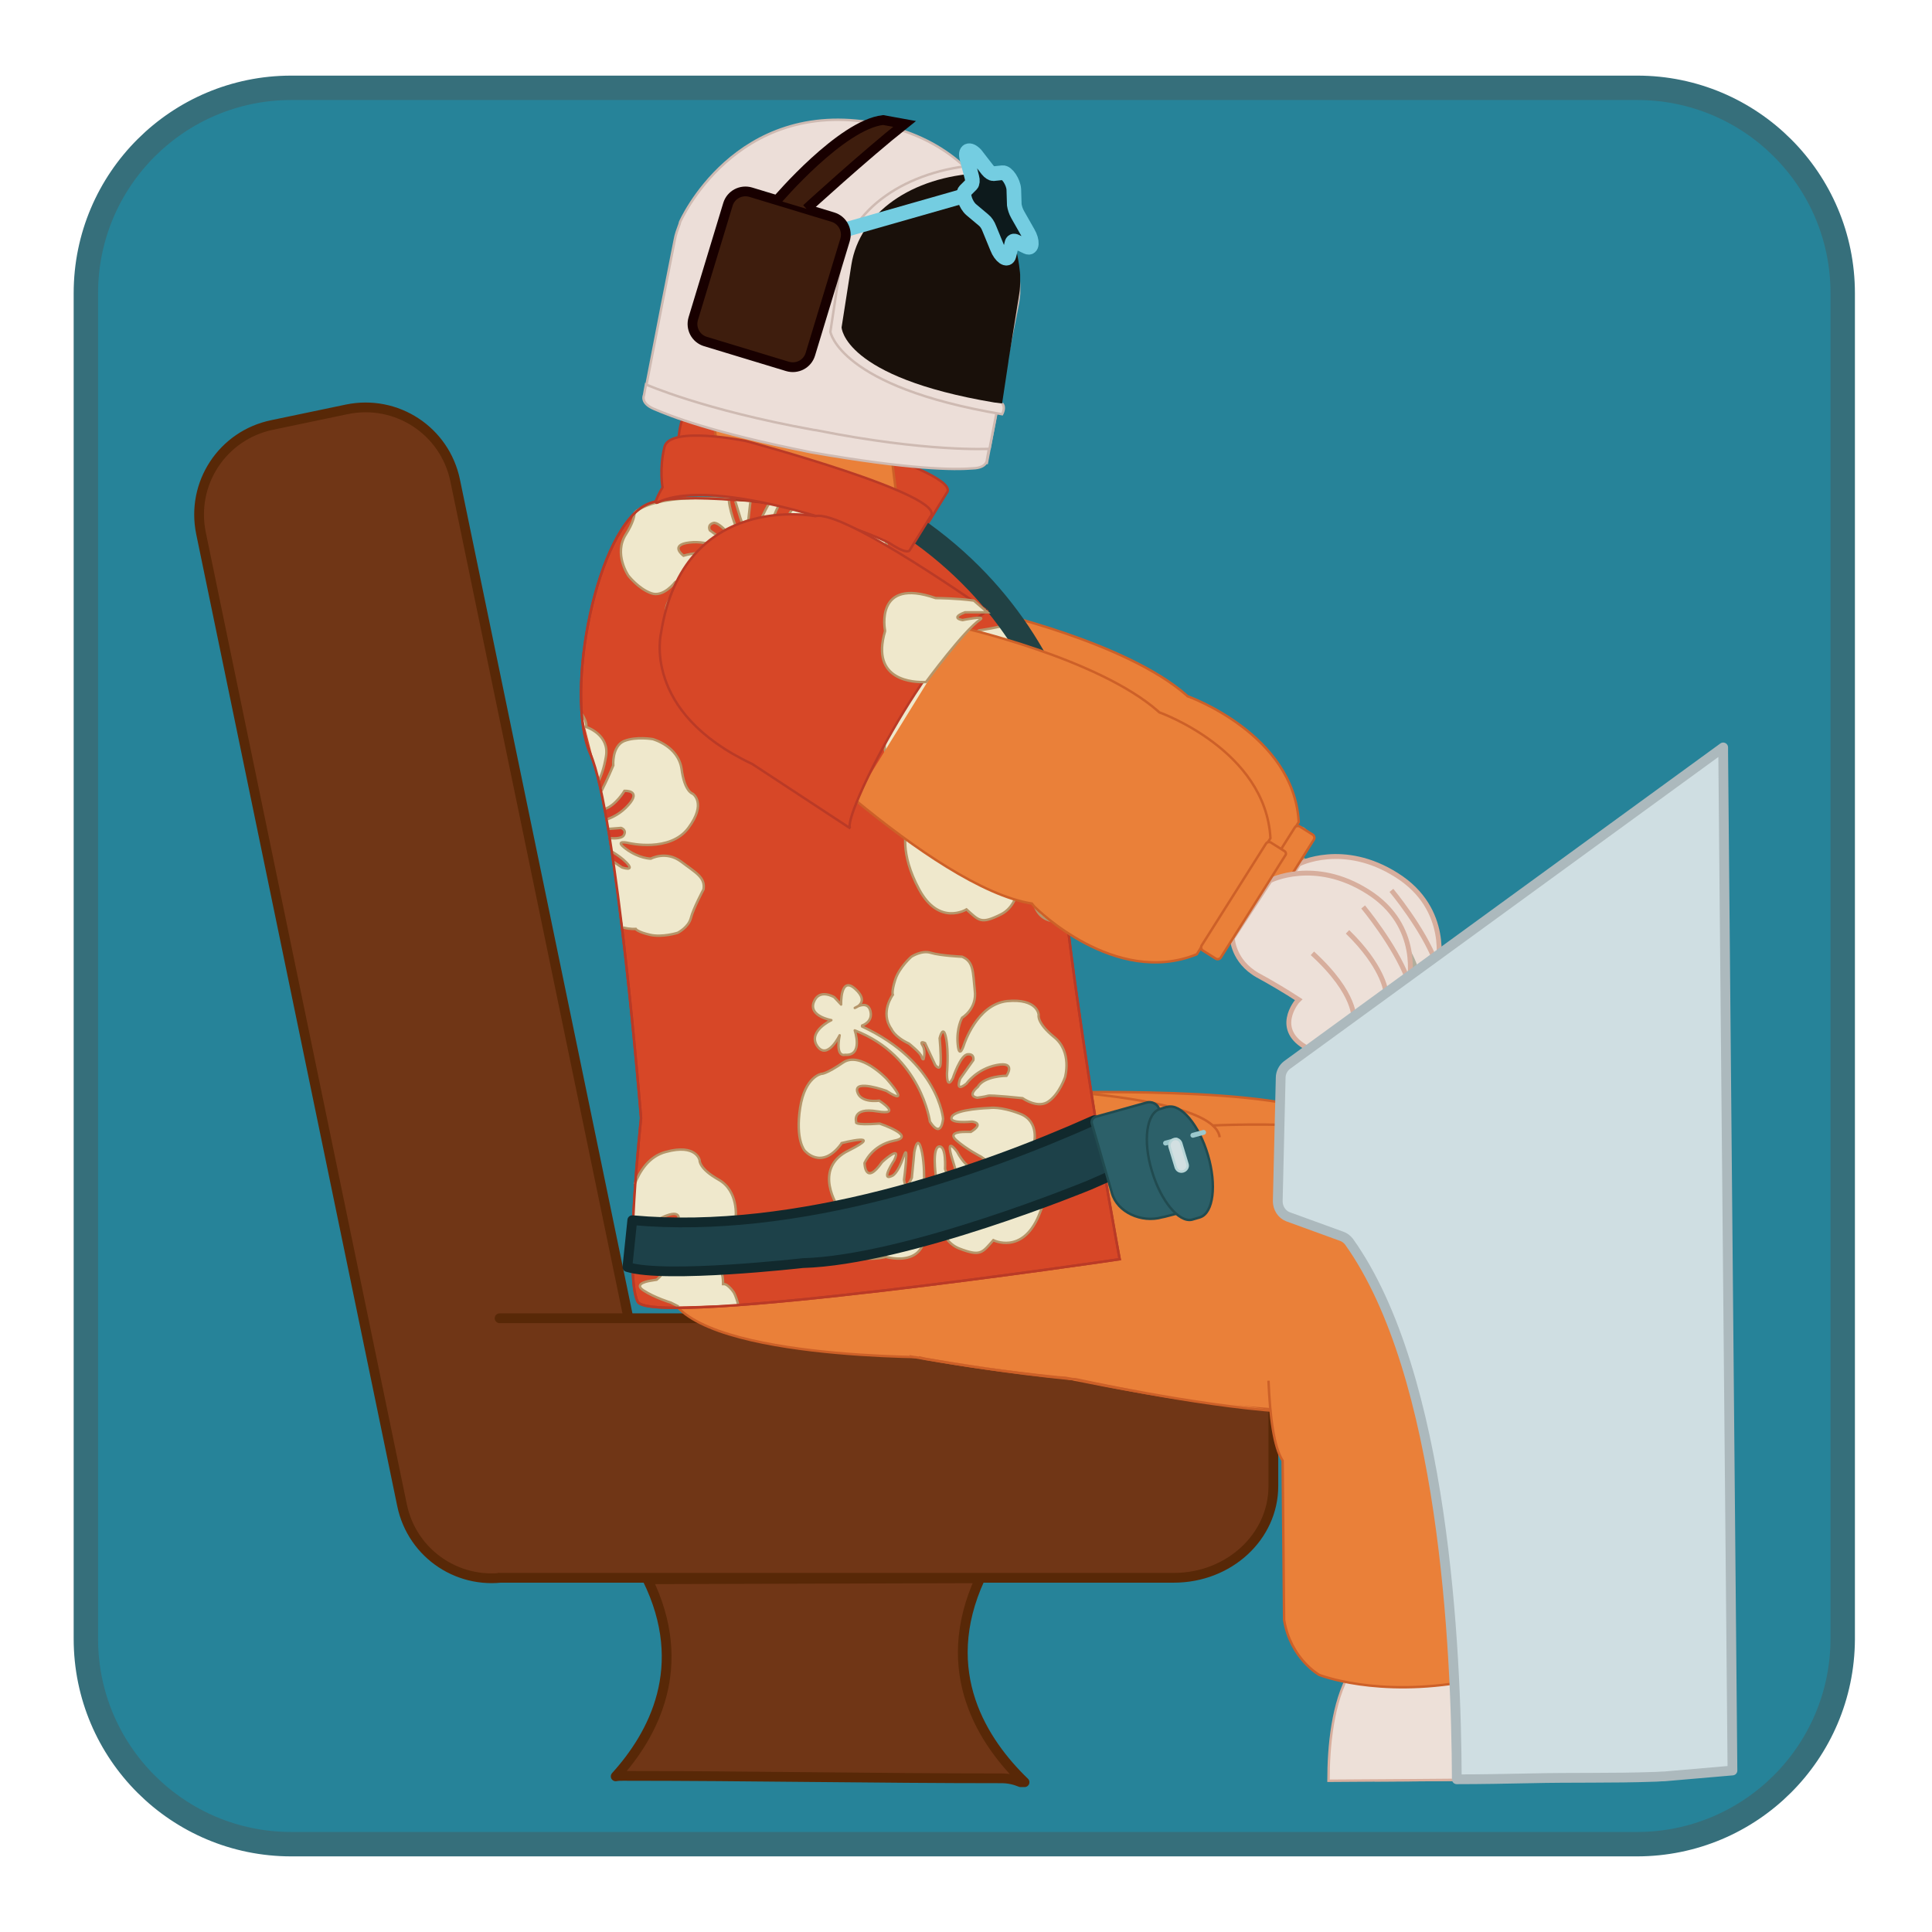 <?xml version="1.0" encoding="utf-8"?>
<!-- Generator: Adobe Illustrator 27.3.1, SVG Export Plug-In . SVG Version: 6.00 Build 0)  -->
<svg version="1.1" id="Layer_1" xmlns="http://www.w3.org/2000/svg" xmlns:xlink="http://www.w3.org/1999/xlink" x="0px" y="0px"
	 viewBox="0 0 396 396" style="enable-background:new 0 0 396 396;" xml:space="preserve">
<style type="text/css">
	.st0{fill:#268399;stroke:#366F7B;stroke-width:5;stroke-miterlimit:10;}
	.st1{fill:none;stroke:#000000;stroke-miterlimit:10;}
	.st2{fill:#EFE8CC;stroke:#B5956A;stroke-width:0.5;stroke-linecap:round;stroke-linejoin:round;stroke-miterlimit:10;}
	.st3{fill:none;stroke:#000000;stroke-width:2;stroke-miterlimit:10;}
	.st4{fill:#EFE8CC;stroke:#B5956A;stroke-width:0.5;stroke-miterlimit:10;}
	.st5{fill:#D23D27;stroke:#B5956A;stroke-width:0.5;stroke-miterlimit:10;}
	.st6{fill:#EFE8CC;}
	.st7{fill:#EA8039;stroke:#CD6028;stroke-width:0.5;stroke-miterlimit:10;}
	.st8{fill:#EDE0D8;stroke:#D7AE9D;stroke-miterlimit:10;}
	.st9{fill:none;stroke:#B1AE9C;stroke-width:2;stroke-linecap:round;stroke-linejoin:round;stroke-miterlimit:10;}
	.st10{fill:#703616;stroke:#582807;stroke-width:2;stroke-linecap:round;stroke-linejoin:round;stroke-miterlimit:10;}
	.st11{fill:#D74727;stroke:#BA3A26;stroke-width:0.5;stroke-miterlimit:10;}
	.st12{fill:#EFE8CC;stroke:#B1AE9C;stroke-width:0.5;stroke-miterlimit:10;}
	.st13{fill:none;stroke:#A8A694;stroke-width:0.5;stroke-miterlimit:10;}
	.st14{fill:#EDE0D8;stroke:#D7AE9D;stroke-width:0.5;stroke-miterlimit:10;}
	.st15{fill:#DC7038;stroke:#AA5626;stroke-width:0.5;stroke-miterlimit:10;}
	.st16{fill:#D23C27;stroke:#A53A23;stroke-width:0.5;stroke-miterlimit:10;}
	.st17{fill:none;stroke:#A53A23;stroke-width:0.5;stroke-miterlimit:10;}
	.st18{fill:none;stroke:#BA3A26;stroke-width:0.5;stroke-miterlimit:10;}
	.st19{fill:#1D4149;stroke:#11292D;stroke-width:2;stroke-linecap:round;stroke-linejoin:round;stroke-miterlimit:10;}
	.st20{fill:none;stroke:#214144;stroke-width:5;stroke-linecap:round;stroke-linejoin:round;stroke-miterlimit:10;}
	.st21{fill:#2C6069;stroke:#214B50;stroke-width:0.5;stroke-miterlimit:10;}
	.st22{fill:none;stroke:#9BC8CD;stroke-linecap:round;stroke-miterlimit:10;}
	.st23{fill:#D2DFE1;stroke:#B9D6D8;stroke-width:0.5;stroke-miterlimit:10;}
	.st24{fill:#EEE7CB;}
	.st25{fill:#ECDED8;stroke:#CEBAB2;stroke-width:0.5;stroke-miterlimit:10;}
	.st26{fill:#EEE7CB;stroke:#B1AE9B;stroke-miterlimit:10;}
	.st27{fill:none;stroke:#A8A594;stroke-miterlimit:10;}
	.st28{fill:#19100A;}
	.st29{fill:#0D1A1C;stroke:#74CDE1;stroke-width:3;stroke-miterlimit:10;}
	.st30{fill:none;stroke:#74CDE1;stroke-width:3;stroke-linecap:round;stroke-linejoin:round;stroke-miterlimit:10;}
	.st31{fill:#B2D5DD;stroke:#7CAEB4;stroke-width:0.75;stroke-linecap:round;stroke-miterlimit:10;}
	.st32{fill:#0D1A1C;stroke:#7CAEB4;stroke-linecap:round;stroke-miterlimit:10;}
	.st33{fill:#B2D5DD;stroke:#7CAEB4;stroke-linecap:round;stroke-miterlimit:10;}
	.st34{fill:#EFE8CC;stroke:#B5956A;stroke-width:2;stroke-miterlimit:10;}
	.st35{fill:#CFDEE2;stroke:#ACB9BD;stroke-width:2;stroke-linecap:round;stroke-linejoin:round;stroke-miterlimit:10;}
	.st36{fill:#3E1D0D;stroke:#180000;stroke-width:2;stroke-miterlimit:10;}
</style>
<path class="st0" d="M335.5,378H59.7c-23.2,0-42.1-18.8-42.1-42.1V60.1C17.6,36.8,36.5,18,59.7,18h275.9c23.2,0,42.1,18.8,42.1,42.1
	v275.9C377.6,359.2,358.8,378,335.5,378z"/>
<path class="st1" d="M80.7,329.7"/>
<path class="st2" d="M140.2,167.8c-0.5-0.9-0.4,0.3,0,1.7C140.2,169,140.2,168.4,140.2,167.8z"/>
<path class="st3" d="M72.3,329.3"/>
<path class="st1" d="M293.8,329.7"/>
<path class="st1" d="M366.7,370.7"/>
<path class="st4" d="M265.3,176.6c1,0.7,1.8,1.2,1.8,1.2s2.9,1,0.8-1.1c-0.8-0.8-1.8-1.5-2.8-2.1"/>
<path class="st5" d="M264.6,171.8c1.2,0.1,2.4,0,2.8-0.5c0.8-1.2-0.5-1.6-0.5-1.6l-2.6,0.2"/>
<path class="st4" d="M290.8,267.4c-0.4-1.7-0.9-2.5-0.9-2.5s-1.2-1.8-2.1-1.7c0,0,0,0-0.1,0l0-0.3c0,0,0.2-4.9-4.2-5.8
	c-4.3-0.9-6.4-0.2-6.4-0.2s-6.8,1.3-7.3,3c-0.5,1.7,4.1,0.3,4.1,0.3l0.2,0c0,0,2.6-0.1,0,2.1l-1.2,0.2c0,0-3.8,0.5-1.5,2
	c2.3,1.5,5.6,2.5,5.6,2.5s0.8,0.4,1.6,0.8"/>
<path class="st5" d="M265.3,176.6c1,0.7,1.8,1.2,1.8,1.2s2.9,1,0.8-1.1c-0.8-0.8-1.8-1.5-2.8-2.1"/>
<path class="st6" d="M184.7,78.5"/>
<path class="st6" d="M193.4,80.1"/>
<path class="st3" d="M285.4,329.3"/>
<path class="st7" d="M181,160.6c12.1,10,26.2,19.7,36.3,21.3l0.4,0.5l0.3,0.3c0,0,16.3,16.4,33.1,9.6l15.1-23.8
	c-1-18.1-22.8-25.8-22.8-25.8l-0.2-0.2c-12.4-10.9-40.4-17.2-40.4-17.2"/>
<path class="st8" d="M272.1,201.5c-2.6-1.7-5.8-3.6-8.4-5c-5.1-2.9-5.2-7.6-5.2-7.6l7.7-11.8c0,0,9.1-4.7,20.1,2.3
	c11.1,7,8.4,18.6,8.4,18.6l0,0.2c1.7,6.3-4.9,9-4.9,9s-1,0.4-1.9,0.1l-0.2,0.2c-1.6,2.5-3.7,4.6-7.8,4.2l-0.2,0
	c-1.4,0.9-3.2,1.1-5.7-0.2c-7.3-3.8-2.2-9.7-2.2-9.7L272.1,201.5z"/>
<path class="st9" d="M279.7,211.7c2.7-1.8,3.6-6.1,3.6-6.1s0.7-5.2-8.5-13.6"/>
<path class="st9" d="M287.7,207.5c2-3.2,2.4-7.2,2.2-7.9c0,0-0.6-5-7.8-12"/>
<path class="st8" d="M285.2,182.5c0,0,6.5,7.8,9.1,14.7c0.1,0.3,0.2,0.6,0.3,0.9"/>
<path class="st7" d="M269.3,172.1L256.1,193c-0.2,0.3-0.7,0.4-1,0.2l-2.7-1.7c-0.3-0.2-0.4-0.7-0.2-1l13.2-20.9
	c0.2-0.3,0.7-0.4,1-0.2l2.7,1.7C269.4,171.3,269.5,171.8,269.3,172.1z"/>
<path class="st10" d="M126.2,364.1c0.5-0.1,1-0.1,1.5-0.1c25.9,0,51.8,0.5,77.6,0.5c1.4,0,2.7,0.3,3.9,0.8c0.3,0,0.6,0,0.8,0
	c-8.4-8.1-18-22.5-9.1-41.8l-68.2,0.2C141.5,341.6,133.9,355.6,126.2,364.1z"/>
<path class="st10" d="M104.6,323.1c-10.2,2.1-20.1-4.4-22.2-14.6L41.2,109.3c-2.1-10.2,4.4-20.1,14.6-22.2l15.3-3.2
	c10.2-2.1,20.1,4.4,22.2,14.6l41.2,199.2"/>
<path class="st10" d="M102.4,270.2h138.2c11.3,0,20.4,8.4,20.4,18.8v15.6c0,10.4-9.1,18.8-20.4,18.8H102.4"/>
<path class="st7" d="M193,278.2c0,0-52.2,0.7-56-13.5c-3.9-14.2,50.4-12.2,50.4-12.2l20.5,18.2L193,278.2z"/>
<path class="st1" d="M154.2,329.7"/>
<path class="st1" d="M227.1,370.7"/>
<path class="st6" d="M195.8,82.8"/>
<path class="st11" d="M138.2,98.1c-1.2,0.6,1-3.1,1-3.1s-0.7-3.8,0.4-8.3c1.1-4.4,16.7-1.2,16.7-1.2S198,96.8,194,101.1l-4.2,6.8
	c0,0-0.2,1.2-3.9-1.2C182.2,104.3,149.9,92.5,138.2,98.1z"/>
<polyline class="st7" points="183.6,100.4 146.9,91.2 146.4,86.9 181.6,84.6 181.8,86.2 183.6,100.4 "/>
<path class="st12" d="M168.7,80.2"/>
<path class="st13" d="M176.8,39.4"/>
<path class="st13" d="M176.8,39.4"/>
<path class="st6" d="M204.6,84.3"/>
<path class="st14" d="M307.3,364.7c11.2-0.2,22.4-0.5,33.7-0.6c0.6-4.9-1-10.2-1-10.2c-3-6.7-10.4-11.1-18.4-10.9
	c0,0-4.5-0.1-8.4,1.2c0-0.1-1.2-4.1-1.8-4c-0.7,0.1-26.2,0.4-26.2,0.4c-3.6,6.9-3.7,17.2-3.2,24.3
	C290.4,364.9,298.8,364.8,307.3,364.7z"/>
<path class="st15" d="M183.4,222.9c0,0,63-0.4,64.4,10.6"/>
<path class="st7" d="M214.4,224c0,0,49.3-1.6,58.5,5.3l32.3,2.9c0,0,18.7,4.2,20.1,22.8c1.5,18.6-4.3,29.7-4.3,29.7
	s-3.8,5.5-11.8,5.9l-32.3-2.9c-10.2,5.1-58.5-5.3-58.5-5.3l-1.5-0.1c-12-1.2-23.7-3.1-29.2-4.1l-1.3-0.2"/>
<path class="st14" d="M307.3,364.7c8-0.1,16.1-0.3,24.1-0.4c-0.1-3-0.7-5.5-0.7-5.5c-2.7-6.8-9.8-11.6-17.8-11.8
	c0,0-4.5-0.3-8.4,0.8c0,0,0,0,0,0c-0.1-0.2-1-4.1-1.6-4.1c-0.7,0.1-26.2-0.9-26.2-0.9c-3.6,6.1-4.4,15.3-4.4,22.2
	C283.8,364.9,295.5,364.9,307.3,364.7z"/>
<path class="st7" d="M185.2,222.4c0,0,63.4-0.4,64.8,10.7"/>
<path class="st7" d="M262.7,289.3c-17.9-1.2-42.2-6.6-42.2-6.6l-1.5-0.1c-12.1-1.2-23.8-3.1-29.4-4.1l-1.3-0.3"/>
<path class="st7" d="M322,277.4c-0.3,5.4,0.8,9.8-0.6,12.1l0.3,32.6c0,0-2.3,19.1-20.9,22.5c-18.6,3.4-30.4-1.3-30.4-1.3
	s-5.9-3.3-7.2-11.3l-0.3-32.6c-1.8-2.8-2.6-9.1-2.9-16.4"/>
<path class="st7" d="M248.4,230.7c0,0,43.8-2.5,70.8,10.1"/>
<path class="st16" d="M189.5,160c0,0-24,7.7-53,6.9"/>
<path class="st11" d="M188.7,108.2c0.1,0.8,31.6,24.7,28.3,44.8c-3.3,20.1,12.5,105.1,12.5,105.1s-96,14.2-98.8,8.7
	c-2.8-5.5,0.7-37.6,0.7-37.6s-5-62.4-10.4-74.7c-5.4-12.3,1.3-46.7,11.8-51.2C143.3,98.8,188.7,108.2,188.7,108.2z"/>
<path class="st4" d="M216.2,142.7c-0.3,0.5-1.1,1.8-3.2,3c0,0-2.2,2.1-2.4,2.9c-0.1,0.8-0.4,0.6-0.4,0.6s-0.6-1.7,0-2.8
	c0.6-1.2-0.5-0.4-0.5-0.4l-1.6,4.7c0,0-0.8,1.5-1.1-0.3c-0.3-1.8-0.3-5.1-0.3-5.1s-1-3-1.3,0s0.5,7.2,0.5,7.2s0.4,3.4-1.1,1.1
	c0,0-2.1-4.7-3.5-4.6c-1.4,0-1,1.3-1,1.3l3.1,3.6c0,0,1.5,2.9-1.2,1.2c0,0-2.4-2.8-6.6-3.2c-4.2-0.4-1.8,2.4-1.8,2.4
	s4.6-0.4,6.1,1.7c0,0,2.5,1.5,0.3,2.2c0,0-1.6-0.1-2.2-0.2c-0.6-0.2-7,1.2-7,1.2s-3,2.6-5.3,1.1c-2.3-1.4-3.8-4.5-3.8-4.5
	s-2-5.1,1.4-8.4c3.4-3.3,2.7-4.9,2.7-4.9s-0.1-3.4,6.2-3.4c6.4,0,9.7,8,9.7,8s1.3,3.1,1.3-0.2s-1.3-5.3-1.3-5.3s-3.2-1.5-3.1-5.3
	c0.1-3.8-0.3-5.9,1.9-7.1c0,0,4.4-0.6,6.3-1.4c0.2-0.1,0.4-0.1,0.7-0.2"/>
<path class="st4" d="M200.1,161.9c0,0-2.6,0.5,0.5,2.1l1.2-0.2c0,0,3.8-0.4,1.9,1.5c-1.9,2-4.8,3.8-4.8,3.8s-4.5,3.5-0.7,3.4
	c3.8-0.1,5.5-4.8,5.5-4.8s2.2-3.8,1.2,1.4c-1,5.2-1.5,5.7-0.5,6.4c1,0.7,2.2-4.5,2.2-4.5s-0.8-4.7,0.7-4.7s1.3,5.8,1.3,5.8l0.7,6.3
	c0,0,0.1,6.9-4.1,9c-4.2,2.1-4.5,1.3-7.1-1c0,0-5.6,3.5-9.7-4.1c-4.1-7.6-2.6-12.1-2.6-12.1s0.7-2,1.7-2.2c0,0,0,0,0.1,0l-0.1-0.3
	c0,0-1.4-4.7,2.6-6.6s6.2-1.8,6.2-1.8s6.9-0.4,7.8,1.1c0.9,1.5-3.9,1.4-3.9,1.4L200.1,161.9z"/>
<path class="st2" d="M216.4,144.6c-9.4,7.3-9.8,15.6-9.8,15.6s0.4,4.3,2.7,0.5c0,0,0.8-8,7.3-14.3"/>
<path class="st2" d="M216.9,153.7c-0.8,0.3-1.4,0.6-1.4,0.6c-4.8,4.3-0.3-2.5-0.3-2.5s0.7-1,1.9-2.1"/>
<path class="st2" d="M216.6,158.6c-1.9,0.3-0.8-1.1,0.1-1.9"/>
<path class="st2" d="M216.7,164.9c-0.4-0.1-0.9-0.1-1.4-0.2c-3.4-0.2-0.6-2.1,1.2-3.2"/>
<path class="st2" d="M216.9,170c-0.5-0.7-1-1.3-1-1.3c-1.2-1.8-0.2-1.5,0.9-1"/>
<path class="st2" d="M218.8,188.6c-2.8,0.7-8.2,0.8-7.2-9.1l-0.1-0.3c0,0-1.7-6.6-1.4-11.2c0.3-4.6,1.6-0.3,1.6-0.3l1.3,5.1
	c1.9,2.9,1.7,0.1,1.7,0.1s-2.2-8-0.6-4.7c1.6,3.3,2.8,3.5,2.8,3.5c0.1,0,0.2,0.1,0.3,0.1"/>
<path class="st4" d="M197.6,214.1c0,0-1,3.3-1.3-0.1c-0.3-3.3,0.9-5.4,0.9-5.4s3.1-1.8,2.6-5.6c-0.4-3.8-0.2-5.9-2.6-6.9
	c0,0-4.4-0.2-6.4-0.8c-1.9-0.6-4,0.8-4,0.8s-2.5,2.2-3.3,4.7c-0.8,2.5-0.5,3.1-0.5,3.1s-2.7,3.6-0.3,7c0,0,0.6,1.6,3.6,3
	c0,0,2.4,1.9,2.6,2.7c0.2,0.7,0.4,0.5,0.4,0.5s0.5-1.7-0.2-2.8c-0.7-1.1,0.5-0.5,0.5-0.5l2.1,4.5c0,0,1,1.4,1.1-0.4
	s-0.2-5.1-0.2-5.1s0.7-3,1.3-0.1s0.2,7.3,0.2,7.3s-0.1,3.5,1.2,1c0,0,1.6-4.9,3.1-4.9c1.4-0.1,1.1,1.2,1.1,1.2l-2.7,3.8
	c0,0-1.2,3,1.3,1c0,0,2.1-3,6.2-3.8s2,2.2,2,2.2s-4.6,0-5.9,2.3c0,0-2.3,1.8-0.1,2.2c0,0,1.6-0.2,2.2-0.4c0.6-0.2,7.1,0.5,7.1,0.5
	s3.2,2.3,5.4,0.6c2.2-1.6,3.3-4.9,3.3-4.9s1.5-5.2-2.2-8.2c-3.7-3-3.2-4.6-3.2-4.6s-0.2-3.4-6.5-2.8
	C200.2,205.9,197.6,214.1,197.6,214.1z"/>
<path class="st4" d="M211.9,234.5c0,0,1.3-4.6-2.8-6.2c-4.1-1.6-6.3-1.2-6.3-1.2s-6.9,0.2-7.7,1.8c-0.8,1.5,4,1,4,1h0.2
	c0,0,2.6,0.3-0.3,2.1l-1.2,0c0,0-3.8-0.1-1.8,1.7s5.1,3.4,5.1,3.4s4.8,3.1,1,3.3c-3.8,0.2-5.9-4.3-5.9-4.3s-2.6-3.6-1,1.5
	c1.5,5.1,2,5.5,1.1,6.3c-0.9,0.8-2.6-4.3-2.6-4.3s0.3-4.8-1.2-4.6c-1.5,0.2-0.7,5.9-0.7,5.9l-0.1,6.4c0,0,0.5,6.9,4.9,8.6
	c4.4,1.7,4.7,0.9,7-1.7c0,0,5.9,3,9.3-5c3.4-7.9,1.4-12.3,1.4-12.3s-0.9-2-1.8-2c0,0,0,0-0.1,0L211.9,234.5z"/>
<path class="st2" d="M179.7,106.5c3.1,5.6,2.1,8.3,2.1,8.3s-1.7,5.1-7.5,1.4l-0.2-0.1c0,0-9.3,1-0.9,1.9s6.1,10.3,6.1,10.3
	s6.9,10.7-5.3,12.7l-0.2,0.1c0,0-8.9,6.8-10.5-6.5l-0.1-0.2c0,0-3.1-6-3.8-10.6c-0.7-4.5,1.5-0.6,1.5-0.6l2.3,4.7
	c2.4,2.4,1.7-0.2,1.7-0.2s-3.9-7.4-1.6-4.5s3.5,2.8,3.5,2.8c2.9,0.3-1.5-2.9-1.5-2.9c-2.7-2.7,2.5-0.5,2.5-0.5c5,3.5,3.5-1,3.5-1
	s-2.7-3-7.4-2.2c-4.7,0.8,1.6-4.3,1.6-4.3c5.4-1.5,4.4-1.9,4.4-1.9s-0.1-3.3-4.8-0.6c-4.7,2.7-1.1-2-1.1-2s3.8-0.8,3.5-3.3
	c-0.3-2.5-5.7,2-5.7,2c-3.8,5.2-0.8-2.4-0.8-2.4s0.6-1.4,1.6-2.9"/>
<path class="st2" d="M176.7,210.4c15.7,7.3,16.6,18.9,16.6,18.9s-0.3,4.3-2.7,0.6c0,0-1.8-13.5-15.4-18.7c0,0,1.8,5.3-2,5
	c0,0-2,0.7-1.1-4c0,0-2.5,5.2-4.6,2.2c-2-3,2.9-5.3,2.9-5.3s-4.7-0.8-3.6-3.7c1.1-2.9,4.2-1,4.2-1l1.4,1.5c0,0-0.2-6,2.9-3.2
	c3.1,2.8-0.1,3.9-0.1,3.9s2.6-1.7,3.2,0.6s-1.7,3-1.7,3L176.7,210.4z"/>
<path class="st2" d="M181.5,257.6c0,0,10.8,3.3,7.6-9.7l0-0.3c0,0,0.8-6.7-0.1-11.3c-0.9-4.5-1.6-0.1-1.6-0.1l-0.5,5.2
	c-1.4,3.1-1.6,0.4-1.6,0.4s1.1-8.3-0.1-4.7c-1.2,3.5-2.3,3.9-2.3,3.9c-2.6,1.3,0.4-3.2,0.4-3.2c1.6-3.4-2.5,0.4-2.5,0.4
	c-3.5,5-3.6,0.2-3.6,0.2s1.5-3.7,6.1-4.6c4.7-0.9-3-3.5-3-3.5c-5.5,0.4-4.8-0.3-4.8-0.3s-1-3.1,4.3-2.2c5.3,0.9,0.4-2.2,0.4-2.2
	s-3.9,0.6-4.5-1.9c-0.6-2.5,6-0.1,6-0.1c5.4,3.5,0-2.5,0-2.5s-5.4-5.7-8.9-3.3c-3.5,2.4-4.4,2.3-4.4,2.3s-3.4,0.5-4.4,7
	c-1,6.5,0.9,8.7,0.9,8.7s3.4,4.2,7.5-1.3l0.1-0.2c0,0,9.1-2.3,1.5,1.5c-7.7,3.7-2.1,11.8-2.1,11.8s-2.7,12.5,9.4,10.1L181.5,257.6z"
	/>
<path class="st4" d="M149.4,102.3c0.1,0,0,0.2,0,0.3c0.3,3,2.1,7,2.1,7s1.2,3.3-0.9,1.3c0,0-3.1-4.1-4.4-3.7s-0.7,1.5-0.7,1.5
	l3.8,2.8c0,0,2.1,2.4-0.9,1.4c0,0-2.9-2.2-7.1-1.7c-4.2,0.5-1.2,2.7-1.2,2.7s4.4-1.4,6.3,0.3c0,0,2.8,1,0.8,2.1c0,0-1.6,0.3-2.2,0.3
	c-0.6,0-6.6,2.7-6.6,2.7s-2.4,3.2-4.9,2.3c-2.6-0.9-4.7-3.6-4.7-3.6s-3.1-4.5-0.5-8.5c1.4-2.2,1.7-3.6,1.8-4.4
	C130,105.2,133,101.1,149.4,102.3z"/>
<path class="st4" d="M153.8,102.9l-0.5,4.4c0,0-0.5,1.7-1.2-0.1c-0.5-1.4-1.1-3.6-1.4-4.5"/>
<path class="st4" d="M148.2,120.1c0,0-2.4,1.1,1,1.9l1.1-0.4c0,0,3.6-1.3,2.2,1.1s-3.8,4.8-3.8,4.8s-3.6,4.4,0.1,3.4
	c3.7-1,4.3-5.9,4.3-5.9s1.3-4.2,1.5,1.1c0.2,5.3-0.2,5.9,0.9,6.3c1.1,0.5,1.2-4.9,1.2-4.9s-1.8-4.4-0.3-4.7c1.5-0.3,2.5,5.4,2.5,5.4
	l2.1,6c0,0,1.7,6.7-2,9.7s-4.1,2.3-7.1,0.6c0,0-4.7,4.7-10.4-1.8c-5.7-6.5-5.2-11.2-5.2-11.2s0.3-2.2,1.1-2.5c0,0,0,0,0,0l-0.1-0.3
	c0,0-2.4-4.2,1-7c3.4-2.8,5.6-3.1,5.6-3.1s6.6-1.9,7.8-0.7c1.2,1.2-3.5,2.2-3.5,2.2L148.2,120.1z"/>
<path class="st2" d="M157.7,103.1c-4.6,7.7-3.5,13.9-3.5,13.9s1.4,4.1,2.8-0.1c0,0-0.9-6.6,2.7-13.5"/>
<path class="st17" d="M156.2,103c2.1,0.2,4.3,0.5,6.5,0.8"/>
<path class="st17" d="M150.8,102.4c1.8,0.1,3.6,0.3,5.4,0.5"/>
<path class="st4" d="M125.7,176.6c1,0.7,1.8,1.2,1.8,1.2s2.9,1,0.8-1.1c-0.8-0.8-1.8-1.5-2.8-2.1"/>
<path class="st4" d="M123.3,162.1c1-1.9,2.4-5.2,2.4-5.2s-0.3-3.9,2.2-5c2.5-1,5.9-0.4,5.9-0.4s5.2,1.4,5.9,6.1
	c0.6,4.7,2.3,5.1,2.3,5.1s2.9,1.9-0.9,7c-3.8,5.1-12.2,3.1-12.2,3.1s-3.3-0.8-0.6,1.2c2.7,2,5.1,2,5.1,2s3.1-1.7,6.2,0.6
	c3,2.3,5,3.2,4.6,5.7c0,0-2.1,3.9-2.6,5.9c-0.5,1.9-2.7,3-2.7,3s-3.2,1-5.7,0.4c-2.6-0.6-2.9-1.2-2.9-1.2s-1.2,0.1-2.6-0.3"/>
<path class="st5" d="M124.2,168c1.3-0.4,3.1-1.3,4.6-3c2.8-3.1-0.8-2.9-0.8-2.9s-1.8,3-4,3.7"/>
<path class="st5" d="M125,171.8c1.2,0.1,2.4,0,2.8-0.5c0.8-1.2-0.5-1.6-0.5-1.6l-2.6,0.2"/>
<path class="st4" d="M119.2,146.3c0.1,0.1,0.1,0.1,0.1,0.1s1.2,1.8,0.8,2.6c0,0,0,0,0,0l0.3,0.1c0,0,4.6,1.6,3.8,6
	c-0.4,2.4-1,4-1.5,4.9"/>
<path class="st4" d="M129.8,254.9c0.2,0,0.6-0.2,1.2-0.9c0,0,1.6-3.3,5.5-4.8c3.9-1.5,2.3,1.8,2.3,1.8s-4.6,0.8-5.4,3.2
	c0,0-2,2.1,0.2,2.2c0,0,1.5-0.4,2.1-0.8c0.5-0.3,7.1-0.6,7.1-0.6s3.6,1.7,5.5-0.2c1.9-2,2.5-5.3,2.5-5.3s0.6-5.4-3.5-7.7
	c-4.1-2.3-3.9-4-3.9-4s-0.7-3.4-6.9-1.7c-3.5,0.9-5.4,4-6.4,6.6"/>
<path class="st4" d="M151.3,267.4c-0.4-1.7-0.9-2.5-0.9-2.5s-1.2-1.8-2.1-1.7c0,0,0,0-0.1,0l0-0.3c0,0,0.2-4.9-4.2-5.8
	c-4.3-0.9-6.4-0.2-6.4-0.2s-6.8,1.3-7.3,3c-0.5,1.7,4.1,0.3,4.1,0.3l0.2,0c0,0,2.6-0.1,0,2.1l-1.2,0.2c0,0-3.8,0.5-1.5,2
	c2.3,1.5,5.6,2.5,5.6,2.5s0.8,0.4,1.6,0.8"/>
<path class="st5" d="M125.7,176.6c1,0.7,1.8,1.2,1.8,1.2s2.9,1,0.8-1.1c-0.8-0.8-1.8-1.5-2.8-2.1"/>
<path class="st18" d="M162.7,103.8c13.4,1.8,26,4.4,26,4.4c0.1,0.8,31.6,24.7,28.3,44.8c-3.3,20.1,12.5,105.1,12.5,105.1
	s-96,14.2-98.8,8.7c-2.8-5.5,0.7-37.6,0.7-37.6s-5-62.4-10.4-74.7s1.3-46.7,11.8-51.2c3.3-1.4,10.2-1.4,18-0.8"/>
<path class="st19" d="M224.3,229.6c-23.5,10.5-60.8,23.6-94.7,20.5l-1,9.6c7.8,2.4,35.9-0.8,35.9-0.8c21.5-0.6,58.8-16,58.8-16
	s1.6-0.7,4.1-1.8"/>
<path class="st20" d="M222.6,171.6c0,0,0.3-51.2-53.2-73"/>
<path class="st21" d="M243.4,246.3c0.2,1-0.5,2-1.6,2.3l-3.1,0.8l-0.5,0.1c-4.2,1.2-9.2-1-10.3-5l-4.1-14.2
	c-0.2-0.6,0.2-1.2,0.8-1.4l10.4-2.9c1-0.3,2.1,0.2,2.5,1.1C239,230.1,241.9,236.9,243.4,246.3z"/>
<path class="st21" d="M237.8,227.3l1.3-0.4c0.1,0,0.1,0,0.2,0c2.7-0.8,6.5,3.7,8.3,9.9c1.8,6.1,1.1,11.8-1.6,12.7l-1.7,0.5
	c-2.7,0.6-6.4-3.9-8.2-10C234.2,233.8,235,228.1,237.8,227.3c0.1,0,0.1,0,0.2,0"/>
<line class="st22" x1="241.1" y1="233.7" x2="238.9" y2="234.3"/>
<line class="st22" x1="246.7" y1="232.1" x2="244.5" y2="232.7"/>
<path class="st23" d="M240.6,233.5L240.6,233.5c0.7-0.2,1.3,0.2,1.5,0.8l1.3,4.3c0.2,0.6-0.2,1.3-0.9,1.5h0
	c-0.7,0.2-1.3-0.2-1.5-0.8l-1.3-4.3C239.6,234.4,240,233.7,240.6,233.5z"/>
<path class="st11" d="M134.8,103c-1.2,0.6,1-3.1,1-3.1s-0.7-3.8,0.4-8.3c1.1-4.4,16.7-1.2,16.7-1.2s41.8,11.2,37.8,15.5l-4.2,6.8
	c0,0-0.2,1.2-3.9-1.2C178.8,109.1,146.4,97.3,134.8,103z"/>
<path class="st24" d="M195.1,82"/>
<rect x="159.2" y="43" transform="matrix(0.185 -0.983 0.983 0.185 60.862 230.297)" class="st25" width="20" height="70.9"/>
<path class="st26" d="M168.6,79.5"/>
<path class="st27" d="M176.2,39.5"/>
<path class="st27" d="M176.2,39.5"/>
<path class="st24" d="M203.7,83.3"/>
<path class="st25" d="M202.8,92.1l3.2-16.5l0-0.1l2.6-13.1c0.2-1,0.3-2,0.3-2.9l0-0.9c0,0-0.6-27.8-29.6-33.3l0.2,0
	c-28.9-5.4-40.1,20.2-40.1,20.2l-0.1,0.4c-0.4,1.1-0.8,2.1-1,3.3l-2.6,13.2l-3.2,16.5"/>
<path class="st25" d="M200.7,35.5c1-0.7,0-1.7,0-1.7c-14.8,1-26.7,9-28.4,20.4l-2.1,13.8c0,0,1.8,11.3,35.2,16.9c0,0,0.8-1.4,0-2.2"
	/>
<path class="st28" d="M203.8,82.5c-31-5.2-31.3-15.4-31.3-15.4l2-12.8c1.7-10.7,12.4-18.1,26.3-18.8l0.4,0.2
	c7.3,9.5,7.9,20.6,7.9,20.6l0,0.9c0,1,0,2-0.2,3.1l-2.2,13.7l0,0.1l-1.3,8.6L203.8,82.5z"/>
<path class="st29" d="M198.2,32.5l1,3.8c0.2,0.7,0.1,1.3-0.1,1.5l-1.3,1.3c-0.6,0.6,0.1,2.9,1.3,3.9l2.5,2.1c0.5,0.4,0.9,1,1.2,1.8
	l1.6,3.9c0.7,1.8,2.1,2.8,2.4,1.6l0.6-2.5c0.1-0.5,0.4-0.6,0.8-0.4l2.3,1.1c1.1,0.5,1.2-1.2,0.2-2.9l-2.1-3.7
	c-0.4-0.7-0.6-1.4-0.7-2l-0.1-3.2c-0.1-1.5-1.4-3.5-2.3-3.4l-1.9,0.2c-0.3,0-0.8-0.3-1.2-0.8l-2.4-3.1
	C198.7,30.3,197.7,30.8,198.2,32.5z"/>
<path class="st30" d="M196.7,40.4l-30.5,8.7c0,0-0.7,1.3-0.3,1.9"/>
<path class="st25" d="M166.2,92.7c-20.5-4.1-28.7-7.4-32.2-8.9c-2.8-1.2-2-2.8-2-2.8l0.4-2.2c0,0,11.7,5.2,34.3,9.3l0.7,0.1
	c22.5,4.5,35.3,3.8,35.3,3.8l-0.4,2.2c0,0,0.1,1.7-2.9,1.8C195.6,96.3,186.8,96.3,166.2,92.7"/>
<path class="st31" d="M219.8,183h5.3c1.7,0,3.1-1.4,3.1-3.1v-15c0-1.7-1.4-3.1-3.1-3.1h-5.3c-1.7,0-3.1,1.4-3.1,3.1v15
	C216.6,181.6,218,183,219.8,183z"/>
<path class="st31" d="M225.5,161.4v-3.3c0-0.8-0.5-1.5-1.2-1.5h-3.6c-0.7,0-1.2,0.7-1.2,1.5v3.3"/>
<path class="st32" d="M233.5,180.5c0.8,0,1.5-3.2,1.5-7.2c0-4-0.7-7.2-1.5-7.2"/>
<polyline class="st33" points="233.6,180.5 228.2,180.5 228.2,166 233.5,166 "/>
<path class="st6" d="M45.1,78.5"/>
<path class="st6" d="M53.9,80.1"/>
<path class="st3" d="M145.9,329.3"/>
<path class="st34" d="M153.6,120.1c0,0-2.5,1,0.9,1.9l1.2-0.3c0,0,3.6-1.1,2.1,1.2c-1.5,2.3-4.1,4.5-4.1,4.5s-3.9,4.2-0.2,3.4
	c3.7-0.7,4.7-5.6,4.7-5.6s1.6-4.1,1.4,1.2c-0.2,5.3-0.6,5.9,0.5,6.4c1.1,0.5,1.5-4.8,1.5-4.8s-1.5-4.5,0-4.7
	c1.5-0.2,2.2,5.5,2.2,5.5l1.7,6.1c0,0,1.2,6.8-2.6,9.5c-3.8,2.7-4.3,2.1-7.1,0.2c0,0-5,4.3-10.2-2.5c-5.2-6.8-4.5-11.5-4.5-11.5
	s0.4-2.1,1.3-2.4c0,0,0,0,0,0l-0.1-0.3c0,0-2.1-4.4,1.5-6.9c3.6-2.5,5.8-2.8,5.8-2.8s6.7-1.5,7.9-0.2s-3.6,2-3.6,2L153.6,120.1z"/>
<path class="st7" d="M175.2,163.9c12.1,10,26.2,19.7,36.3,21.3l0.4,0.5l0.3,0.3c0,0,16.3,16.4,33.1,9.6l15.1-23.8
	c-1-18.1-22.8-25.8-22.8-25.8l-0.2-0.2c-12.4-10.9-40.4-17.2-40.4-17.2"/>
<path class="st8" d="M266.2,204.9c-2.6-1.7-5.8-3.6-8.4-5c-5.1-2.9-5.2-7.6-5.2-7.6l7.7-11.8c0,0,9.1-4.7,20.1,2.3
	c11.1,7,8.4,18.6,8.4,18.6l0,0.2c1.7,6.3-4.9,9-4.9,9s-1,0.4-1.9,0.1l-0.2,0.2c-1.6,2.5-3.7,4.6-7.8,4.2l-0.2,0
	c-1.4,0.9-3.2,1.1-5.7-0.2c-7.3-3.8-2.2-9.7-2.2-9.7L266.2,204.9z"/>
<path class="st8" d="M273.9,215.1c2.7-1.8,3.6-6.1,3.6-6.1s0.7-5.2-8.5-13.6"/>
<path class="st8" d="M281.8,210.9c2-3.2,2.4-7.2,2.2-7.9c0,0-0.6-5-7.8-12"/>
<path class="st8" d="M279.4,185.9c0,0,6.5,7.8,9.1,14.7c0.1,0.3,0.2,0.6,0.3,0.9"/>
<path class="st7" d="M263.4,175.4l-13.2,20.9c-0.2,0.3-0.7,0.4-1,0.2l-2.7-1.7c-0.3-0.2-0.4-0.7-0.2-1l13.2-20.9
	c0.2-0.3,0.7-0.4,1-0.2l2.7,1.7C263.6,174.6,263.7,175.1,263.4,175.4z"/>
<path class="st11" d="M167.1,105.8c0,0-27-5.3-31.6,23.9c0,0-4.1,16.2,18.7,26.9l20.1,13.2c-2-1.7,15.7-37,28.1-44.6
	C202.5,125.4,172.9,104.3,167.1,105.8z"/>
<path class="st4" d="M199.6,123.1c-3.8-0.5-7.5-0.5-7.5-0.5l-0.3,0c-12.6-4.4-10.4,6.6-10.4,6.6l0,0.2c-3,10.2,5.9,10.5,8.4,10.4
	c0,0,7.8-10.6,11.1-12.8c1.3-0.9-3.6,0.1-3.6,0.1s-2.7-0.4,0.5-1.6l4.6,0L199.6,123.1z"/>
<path class="st35" d="M341.2,364.1c-0.8,0-1.5,0.1-2.3,0.1c-8.4,0.3-16.8,0.1-25.2,0.3c-5,0.1-10.1,0.2-15.1,0.2
	c-0.1-26.5-2.6-82.9-22.1-110.2c-0.4-0.5-0.9-0.9-1.5-1.1l-11-4c-1.3-0.5-2.1-1.8-2.1-3.2l0.6-25.3c0-1,0.5-2,1.3-2.6l89.4-65.1
	c0,0.3,0,0.7,0,1l1.9,208.7L341.2,364.1z"/>
<path class="st36" d="M161.4,75.1l-16.8-5.1c-2-0.6-3.1-2.7-2.5-4.7l7.1-23.4c0.6-2,2.7-3.1,4.7-2.5l16.8,5.1c2,0.6,3.1,2.7,2.5,4.7
	l-7.1,23.4C165.5,74.6,163.4,75.7,161.4,75.1z"/>
<path class="st36" d="M165.3,42.8c0,0,11.8-10.8,20.1-17.4l-4.4-0.8c-8.6,1-21.7,16.4-21.7,16.4"/>
</svg>
